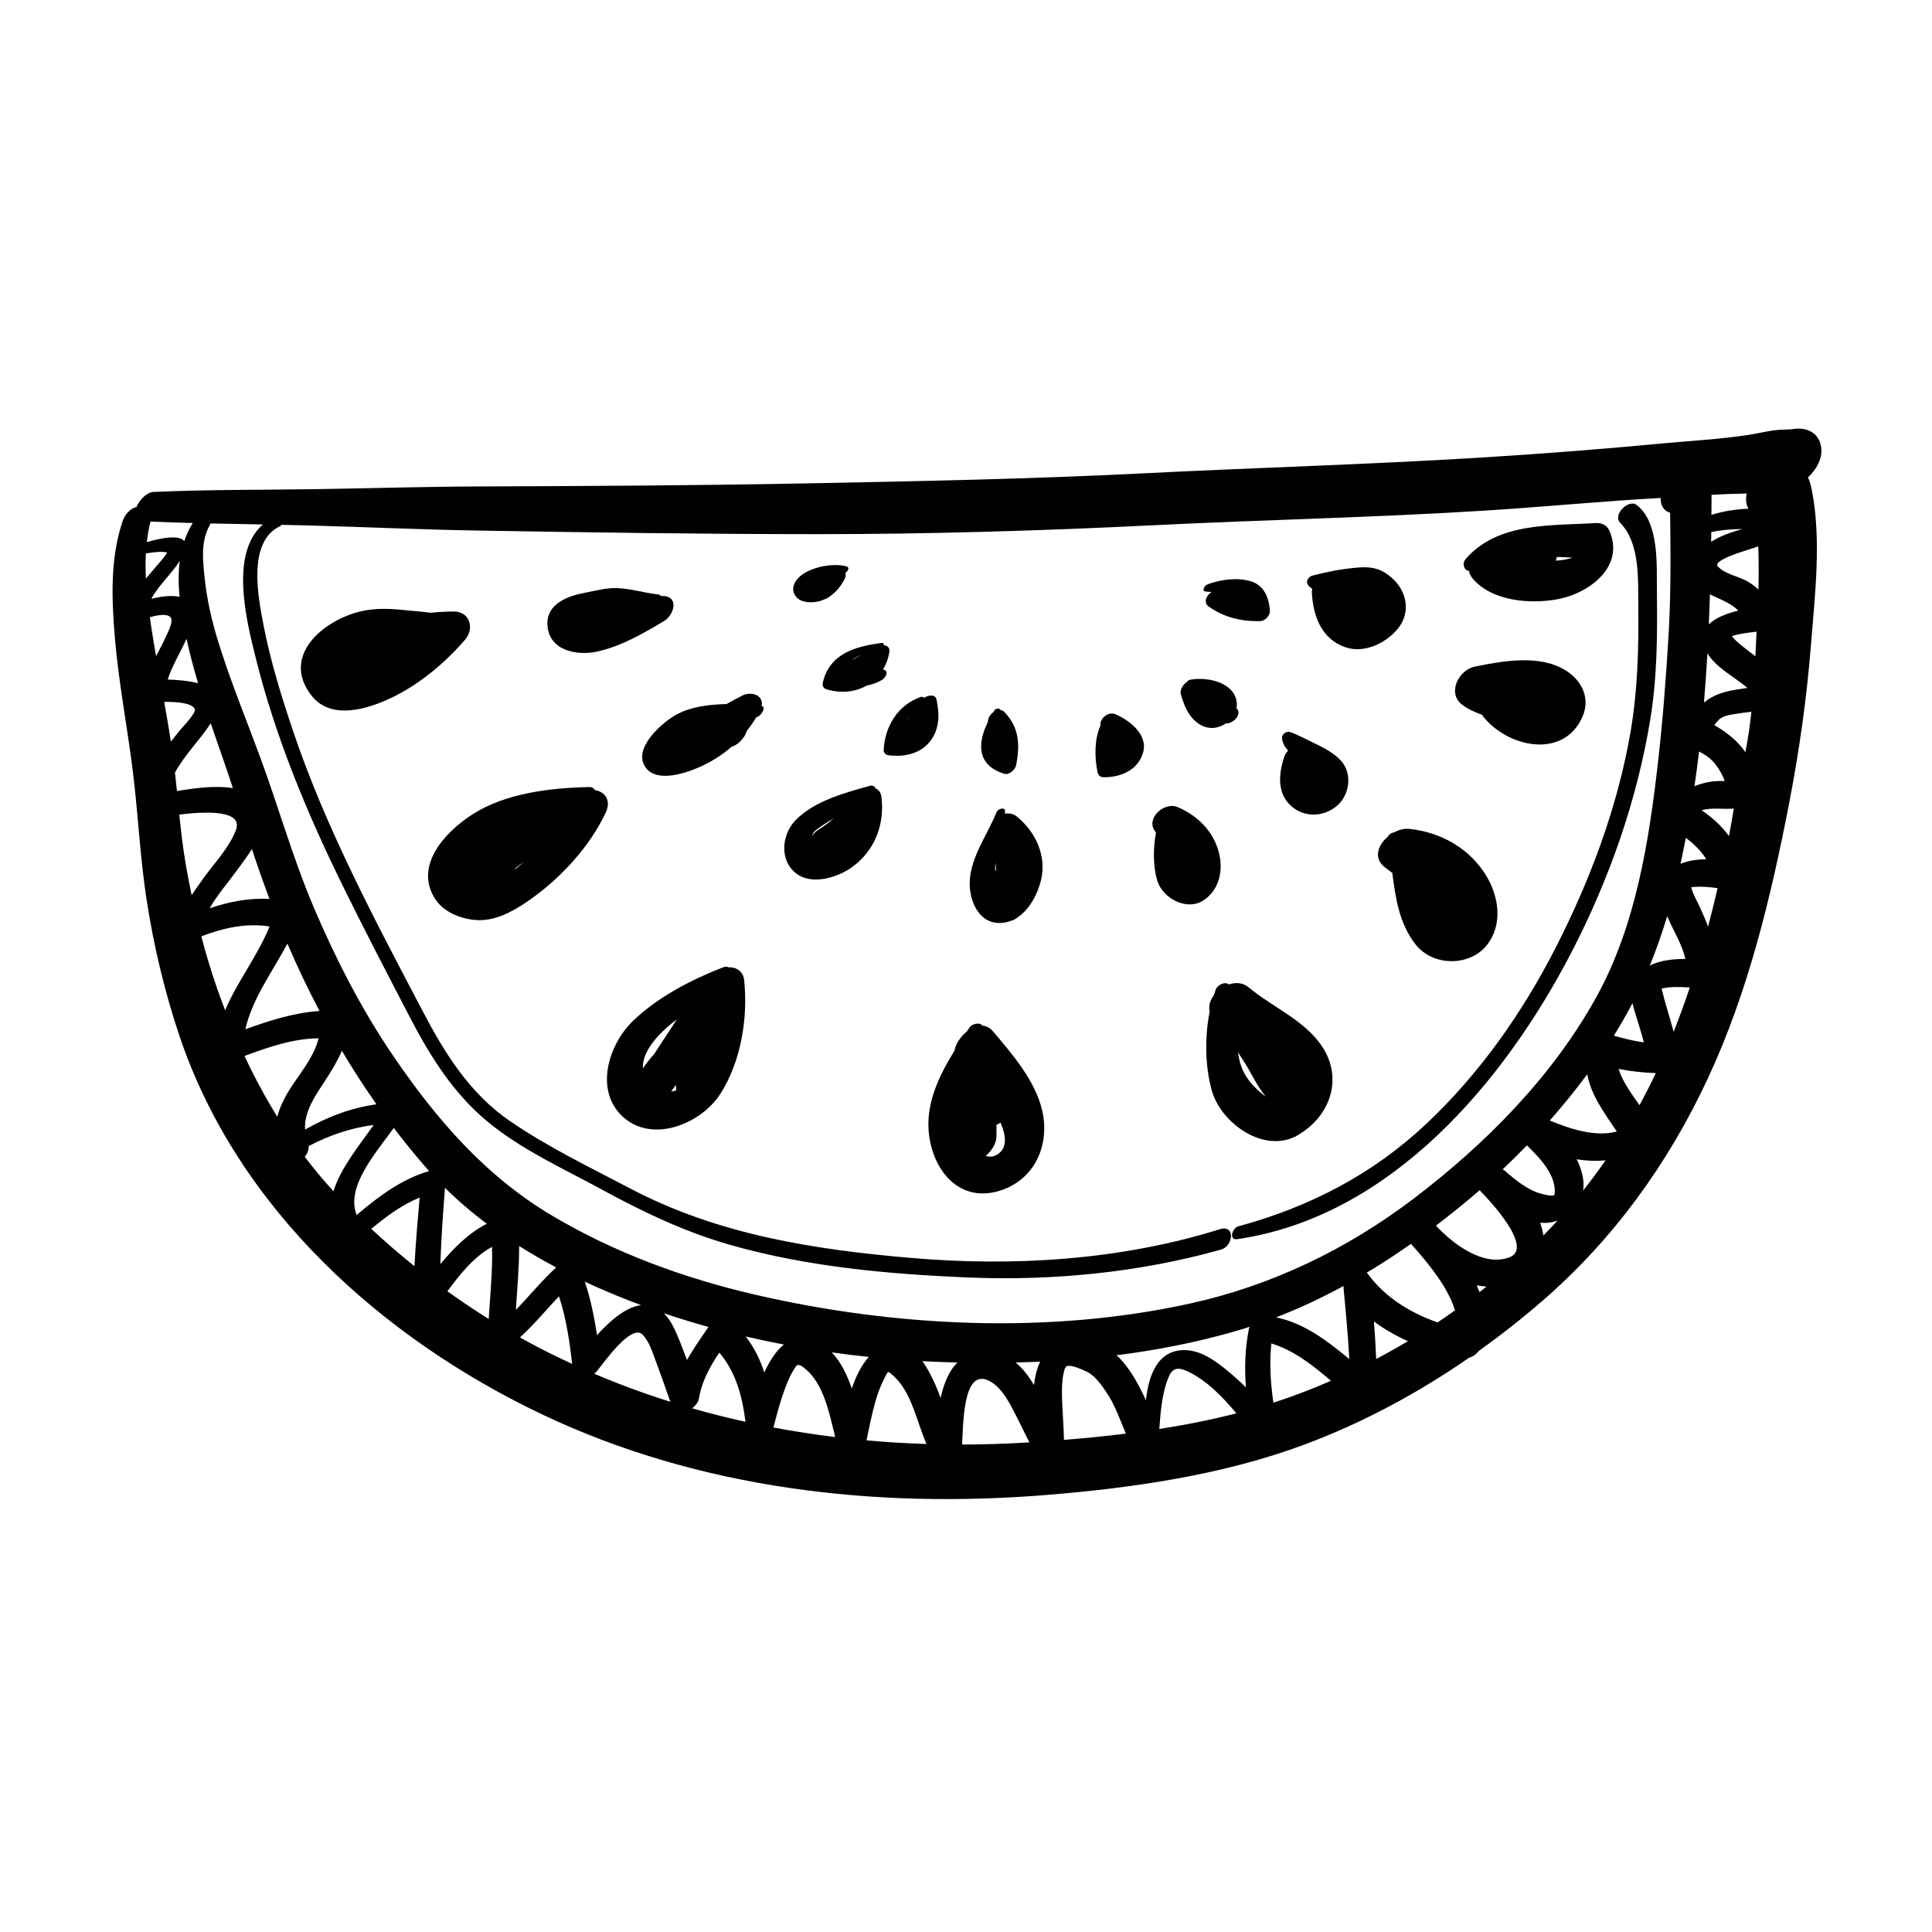 <?xml version="1.0" encoding="utf-8"?>
<!-- Generator: Adobe Illustrator 17.0.0, SVG Export Plug-In . SVG Version: 6.00 Build 0)  -->
<!DOCTYPE svg PUBLIC "-//W3C//DTD SVG 1.0//EN" "http://www.w3.org/TR/2001/REC-SVG-20010904/DTD/svg10.dtd">
<svg version="1.0" id="Layer_1" xmlns="http://www.w3.org/2000/svg" xmlns:xlink="http://www.w3.org/1999/xlink" x="0px" y="0px"
	 width="566.93px" height="566.93px" viewBox="0 0 566.93 566.93" enable-background="new 0 0 566.93 566.93" xml:space="preserve">
<path fill="#010101" d="M487.506,130.15c-17.854,1.69-35.844,3.073-53.74,4.17c-32.596,1.996-65.281,2.908-97.898,4.559
	c-33.127,1.676-66.271,2.327-99.432,2.968c-31.814,0.615-63.635,0.785-95.455,0.894c-15.977,0.054-31.947,0.542-47.922,0.791
	c-15.99,0.249-32.02,0.102-47.996,0.828c-1.989,0.09-4.11,2.256-5.004,4.394c-2.027,0.559-3.447,2.299-4.109,4.275
	c-3.633,10.853-3.199,22.657-2.258,33.908c1.082,12.954,3.545,25.729,5.189,38.616c1.648,12.904,2.174,25.86,4.178,38.744
	c2.096,13.455,5.262,26.765,9.598,39.674c17,50.601,59.348,88.75,106.66,111.182c45.977,21.8,97.699,27.629,148.008,23.514
	c25.344-2.072,51.668-5.882,75.572-14.811c17.026-6.359,33.226-15.077,48.228-25.459c1.136-0.295,2.125-1.05,2.854-2.006
	c6.474-4.619,12.722-9.539,18.698-14.722c20.799-18.044,36.838-40.232,48.449-65.146c11.885-25.496,18.508-53.098,23.84-80.594
	c3.025-15.603,5.207-31.01,6.467-46.871c1.15-14.473,3.049-30.453,0.311-44.858c-0.279-1.466-0.642-2.874-1.195-4.129
	c2.844-2.699,4.921-6.571,3.443-10.427c-1.313-3.423-4.937-4.322-8.23-3.681c-0.08,0.004-0.146,0.005-0.244,0.012
	c-0.885,0.062-1.77,0.086-2.654,0.115c-3.141,0.101-6.42,1.002-9.525,1.487C504.824,128.907,496.08,129.338,487.506,130.15z
	 M512.566,144.819c-0.355,1.615-0.243,3.179,0.507,4.461c-3.767,0.144-7.512,0.718-10.868,1.821
	c0.016-1.969,0.029-3.935,0.039-5.899c3.293-0.185,6.587-0.33,9.879-0.377C512.269,144.822,512.418,144.821,512.566,144.819z
	 M512.159,220.713c-2.22-3.293-5.364-5.72-9.113-7.963c0.413-0.528,0.846-1.038,1.324-1.511c1.248-1.305,3.645-1.523,5.313-1.806
	c1.395-0.236,2.825-0.391,4.25-0.577C513.51,212.863,512.948,216.835,512.159,220.713z M501.217,271.887
	c-0.777-2.073-1.688-4.125-2.641-6.196c-0.641-1.394-1.941-3.585-2.291-5.342c0.196-0.02,0.393-0.038,0.591-0.058
	c2.366-0.24,4.78,0.024,7.146,0.316c-0.511,2.166-1.032,4.329-1.57,6.488C502.052,268.696,501.64,270.293,501.217,271.887z
	 M491.117,302.775c-1.107-4.155-2.457-8.224-3.479-12.436c-0.014-0.057-0.023-0.145-0.032-0.243c2.56-0.622,5.522-0.49,8.259-0.338
	C494.399,294.136,492.821,298.477,491.117,302.775z M115.55,330.984c3.224,4.24,6.586,8.37,10.099,12.361
	c0.088,0.1,0.182,0.196,0.271,0.296c-8.112,2.366-14.874,7.478-21.261,12.895c-0.006-0.006-0.012-0.012-0.018-0.018
	C101.432,348.262,110.159,338.461,115.55,330.984z M63.788,290.284c-1.788-5.105-3.342-10.289-4.716-15.52
	c6.519-2.483,13.112-3.973,20.038-2.905c-3.563,8.724-9.437,16.085-13.049,24.592C65.277,294.408,64.513,292.355,63.788,290.284z
	 M42.803,162.407c2.211-0.369,4.583-0.686,6.271-0.268c-0.071,0.117-0.202,0.338-0.5,0.754c-0.719,1.002-1.545,1.933-2.346,2.868
	c-1.136,1.325-2.306,2.653-3.418,4.025C42.687,167.323,42.672,164.857,42.803,162.407z M84.343,276.902
	c2.867,6.691,6.001,13.291,9.411,19.756c-7.538,0.539-14.602,2.781-21.76,5.371C74.077,292.924,79.918,285.191,84.343,276.902z
	 M69.924,254.87c1.313-1.823,2.759-3.722,3.998-5.722c1.618,4.913,3.331,9.794,5.153,14.634c-5.975-0.34-11.852,0.81-17.569,2.75
	C63.911,262.374,67.308,258.501,69.924,254.87z M51.345,226.704c2.786-5.138,7.294-9.564,10.503-14.451
	c2.141,6.355,4.433,12.643,6.493,19.025c-5.043-0.854-11.384,0.004-16.422,0.851C51.738,230.32,51.546,228.511,51.345,226.704z
	 M54.727,187.45c0.96,4.388,2.126,8.746,3.4,13.047c-2.837-0.756-6.164-1.006-8.904-1.09
	C50.505,195.279,52.963,191.474,54.727,187.45z M52.691,175.128c-2.398-0.529-5.514-0.087-8.29,0.59
	c2.15-4.024,5.897-7.252,8.352-11.126C52.3,168.073,52.352,171.65,52.691,175.128z M49.957,181.041
	c1.195,1.09-0.889,4.891-1.354,5.944c-0.823,1.86-1.824,3.702-2.812,5.563c-0.521-3.001-1.02-6.006-1.473-9.019
	c-0.12-0.795-0.236-1.595-0.349-2.397C46.258,180.472,48.83,180.015,49.957,181.041z M48.187,205.951
	c3.519-0.012,8.106,0.256,8.971,2.112c0.512,1.097-3.668,5.369-4.305,6.155c-0.914,1.129-1.82,2.27-2.703,3.426
	C49.549,213.738,48.881,209.843,48.187,205.951z M54.53,253.763c-0.848-4.889-1.413-9.808-1.919-14.733
	c8.167-0.982,18.876-1.339,16.58,4.65c-1.936,5.045-6.232,9.536-9.363,13.863c-1.208,1.669-2.439,3.377-3.599,5.136
	C55.613,259.716,55.047,256.743,54.53,253.763z M93.478,304.687c-1.375,5.794-6.121,11.024-9.05,15.926
	c-1.358,2.274-2.41,4.649-3.059,7.085c-3.557-5.735-6.743-11.699-9.618-17.837C78.802,307.25,85.937,304.765,93.478,304.687z
	 M89.517,331.474c-0.306-5.258,2.939-9.846,5.923-14.417c1.858-2.844,3.592-5.696,4.871-8.714
	c3.192,5.361,6.576,10.606,10.162,15.702C103.046,325.08,96,327.743,89.517,331.474z M130.576,348.561
	c3.83,3.793,7.944,7.295,12.263,10.541c-5.299,2.727-9.707,7.107-13.62,11.842C129.472,363.473,129.997,356.019,130.576,348.561z
	 M123.136,351.419c-0.592,6.706-1.157,13.413-1.524,20.132c-4.348-3.494-8.569-7.15-12.666-10.95
	C113.329,356.967,117.895,353.554,123.136,351.419z M144.385,365.888c0.187,7.058-0.55,14.104-0.972,21.158
	c-4.131-2.578-8.176-5.289-12.125-8.13C134.953,373.94,139.098,368.731,144.385,365.888z M152.341,365.638
	c3.542,2.234,7.175,4.323,10.87,6.277c-4.216,3.876-7.85,8.343-11.822,12.452C151.752,378.122,152.356,371.883,152.341,365.638z
	 M303.42,406.435c-1.531-2.559-3.264-4.879-5.391-6.618c1.865-0.045,3.729-0.1,5.587-0.174c0.544-0.022,1.089-0.05,1.634-0.075
	C304.249,401.594,303.693,403.943,303.42,406.435z M276.018,410.225c-0.509-1.394-1.032-2.756-1.613-4.037
	c-0.967-2.127-2.167-4.634-3.739-6.768c3.428,0.188,6.854,0.316,10.275,0.399C278.384,402.355,276.92,406.146,276.018,410.225z
	 M249.949,407.426c-1.388-3.999-3.185-7.778-5.868-10.574c3.615,0.505,7.238,0.946,10.868,1.323
	C252.786,400.539,251.179,403.863,249.949,407.426z M224.284,402.722c-1.257-3.794-2.995-7.371-5.469-10.544
	c3.718,0.865,7.456,1.656,11.212,2.368C227.7,396.412,225.81,399.396,224.284,402.722z M201.577,399.096
	c-0.843-2.301-1.706-4.595-2.651-6.855c-1.003-2.4-2.235-5.017-4.139-6.887c4.322,1.464,8.69,2.808,13.097,4.035
	C205.686,392.61,203.456,395.773,201.577,399.096z M175.187,391.78c-0.797-5.327-1.877-10.572-3.577-15.691
	c0.823,0.385,1.646,0.769,2.473,1.142c4.6,2.074,9.278,3.983,14.017,5.748C183.584,383.545,178.949,387.65,175.187,391.78z
	 M175.174,402.334c1.67-1.972,10.041-14.093,13.363-10.715c2.035,2.068,2.977,5.386,3.979,8.023
	c1.469,3.875,2.793,7.805,4.197,11.705c-7.573-2.382-15.035-5.125-22.357-8.241C174.668,402.862,174.947,402.601,175.174,402.334z
	 M205.104,410.37c0.833-5.096,3.232-9.323,5.962-13.463c4.87,5.679,6.736,12.794,7.694,20.312
	c-5.251-1.158-10.464-2.479-15.632-3.957C204.151,412.432,204.941,411.362,205.104,410.37z M227.107,418.369
	c0.943-3.756,1.949-7.49,3.316-11.119c0.832-2.212,1.797-4.43,3.186-6.351c0.615-0.853,1.789-0.017,2.869,0.907
	c5.278,4.52,6.867,12.853,8.604,19.886c-6.084-0.742-12.142-1.675-18.16-2.81C226.997,418.711,227.064,418.54,227.107,418.369z
	 M256.961,410.969c0.686-2.408,1.607-4.727,2.768-6.943c0.9-1.721,0.801-1.745,2.16-0.558c5.667,4.948,6.954,13.308,9.983,20.263
	c-5.873-0.186-11.739-0.54-17.589-1.066C255.068,418.738,255.86,414.825,256.961,410.969z M289.891,405.029
	c4.168,1.819,6.674,7.288,8.613,11.067c1.218,2.371,2.331,4.797,3.569,7.155c-6.569,0.412-13.159,0.625-19.752,0.636
	C282.68,417.731,282.568,401.831,289.891,405.029z M311.664,410.846c-0.076-2.186-0.08-4.389,0.197-6.561
	c0.104-0.816,0.299-1.612,0.508-2.406c0.105-0.402,0.505-0.846,0.59-0.989c1.481-0.489,4.385,0.939,5.458,1.386
	c2.688,1.119,4.604,3.865,6.191,6.172c2.568,3.734,3.991,8.102,5.779,12.24c-6.07,0.753-12.146,1.351-18.174,1.837
	C312.144,418.628,311.802,414.74,311.664,410.846z M366.476,389.982c-1.121,5.667-1.318,11.404-0.873,17.11
	c-1.898-1.842-3.862-3.615-5.924-5.278c-3.373-2.72-7.268-5.467-11.754-5.624c-8.09-0.283-10.864,7.209-11.664,14.685
	c-1.903-4.076-3.938-8.045-6.982-11.534c-0.504-0.577-1.06-1.131-1.658-1.655c11.77-1.477,23.441-3.754,34.813-7.034
	c1.42-0.41,2.832-0.851,4.239-1.306C366.597,389.554,366.519,389.762,366.476,389.982z M362.816,414.731
	c-7.42,1.904-14.997,3.403-22.63,4.592c0.388-5.111,0.799-10.842,2.876-15.535c1.188-2.682,3.104-2.469,5.488-1.344
	C354.063,405.042,358.691,409.824,362.816,414.731z M395.94,398.811c-6.486-5.365-13.136-10.513-21.478-12.241
	c6.779-2.62,13.388-5.718,19.799-9.213c-0.025,0.197-0.032,0.389-0.014,0.576C394.913,384.886,395.555,391.841,395.94,398.811z
	 M403.168,387.763c3.071,2.298,6.437,4.218,9.974,5.796c-3.058,1.828-6.167,3.568-9.314,5.231
	C403.688,395.108,403.457,391.435,403.168,387.763z M421.844,388.053c-8.001-2.817-15.396-7.322-20.446-14.228
	c-0.105-0.143-0.222-0.255-0.339-0.367c4.431-2.656,8.76-5.482,12.982-8.448c0.398,0.467,0.808,0.932,1.236,1.391
	c4.408,5.036,9.587,11.4,11.688,18.109C425.275,385.714,423.571,386.9,421.844,388.053z M493.13,253.485
	c0.552-2.532,1.073-5.071,1.56-7.618c2.372,1.771,4.477,3.796,5.982,6.246C498.007,252.185,495.347,252.556,493.13,253.485z
	 M498.573,220.518c0.356,0.202,0.711,0.399,1.054,0.592c3.383,1.906,5.139,4.708,6.503,8.083c-0.001,0-0.003,0-0.005,0
	c-3.221-0.142-6.19,0.387-8.894,1.517C497.722,227.321,498.174,223.924,498.573,220.518z M500.013,206.172
	c0.405-4.817,0.74-9.642,1.013-14.471c2.611,4.317,7.779,6.785,11.73,10.157C508.257,202.557,503.868,202.971,500.013,206.172z
	 M506.777,187.206C506.679,187.262,506.658,187.262,506.777,187.206L506.777,187.206z M501.444,183.216
	c0.126-2.936,0.233-5.872,0.324-8.806c0.221,0.113,0.443,0.222,0.666,0.327c2.892,1.353,5.695,2.436,7.652,4.439
	C506.824,179.969,503.453,181.222,501.444,183.216z M502.114,158.993c0.014-0.946,0.031-1.894,0.043-2.839
	c2.799-0.633,5.93-0.907,9.073-0.895C507.926,156.198,504.708,157.304,502.114,158.993z M489.228,268.836
	c1.724,4.171,4.349,8.151,5.324,12.547c-3.65,0.026-7.439,0.417-10.44,1.957C486.053,278.61,487.745,273.776,489.228,268.836z
	 M479.031,294.352c0.315,1.433,0.787,2.842,1.172,4.096c0.761,2.482,1.518,4.946,2.172,7.437c-2.973-0.438-5.901-1.119-8.808-1.982
	C475.539,300.769,477.358,297.587,479.031,294.352z M465.765,315.239c1.122,6.098,4.959,11.319,8.642,16.726
	c0.017,0.025,0.036,0.044,0.053,0.068c-6.361,1.684-13.691-0.738-19.682-3.225C458.627,324.434,462.302,319.908,465.765,315.239z
	 M448.047,336.109c3.912,3.722,9.013,9.186,8.083,14.601c-1.026,0.323-2.284-0.054-3.271-0.265c-4.189-0.895-8.1-4.117-11.221-6.832
	c0,0,0,0,0,0l0,0c-0.222-0.193-0.458-0.349-0.706-0.471C443.355,340.855,445.729,338.51,448.047,336.109z M456.112,350.812
	C456.007,351.354,455.968,351.036,456.112,350.812L456.112,350.812z M434.206,349.235c0.119,0.181,0.255,0.358,0.426,0.527
	c2.121,2.1,15.633,16.387,8.324,19.178c-7.6,2.902-16.595-3.887-21.584-9.287c3.62-2.753,7.159-5.589,10.6-8.496
	C432.721,350.523,433.464,349.879,434.206,349.235z M433.345,377.174c0.953,0.18,1.912,0.302,2.874,0.353
	c-0.683,0.546-1.367,1.09-2.057,1.627C433.911,378.49,433.639,377.83,433.345,377.174z M451.938,358.814
	c1.734,0.137,3.451-0.042,5.101-0.643c-1.351,1.481-2.728,2.943-4.138,4.38C452.717,361.314,452.382,360.062,451.938,358.814z
	 M462.673,340.187c2.822,0.451,5.662,0.586,8.467,0.297c-2.097,3.026-4.294,5.981-6.584,8.867
	C465.011,346.359,464.171,343.201,462.673,340.187z M481.099,324.31c-2.313-3.315-4.943-6.814-6.145-10.649
	c3.588,0.715,7.213,1.112,10.926,1.236C484.369,318.089,482.776,321.229,481.099,324.31z M507.357,245.342
	c-2.119-2.951-4.881-5.411-8.032-7.59c2.714-0.781,5.784-0.3,8.856-0.437c0.2-0.009,0.387-0.037,0.579-0.058
	C508.319,239.969,507.882,242.678,507.357,245.342z M511.808,190.024c-1.183-0.958-2.64-2.053-3.604-3.359
	c2.29-0.763,4.763-0.998,7.143-1.288c0.038-0.005,0.075-0.014,0.113-0.02c-0.125,2.374-0.24,4.778-0.362,7.201
	C513.976,191.712,512.86,190.878,511.808,190.024z M515.99,172.986c-0.951-0.892-2.028-1.687-3.231-2.389
	c-2.668-1.556-6.545-2.056-8.67-4.386c-1.65-1.812,8.051-4.612,9.068-4.958c0.921-0.313,1.854-0.612,2.789-0.912
	C516.113,164.55,516.101,168.769,515.99,172.986z M140.193,155.689c32.994,0.565,65.992,1.042,98.992,1.054
	c33.107,0.012,66.262-0.976,99.326-2.617c32.527-1.615,65.125-2.265,97.627-4.316c17.066-1.078,34.087-2.756,51.166-3.687
	c-0.076,2.011,0.789,3.792,2.776,4.314c0.171,12.245,0.248,24.309-0.493,36.597c-0.729,12.094-1.646,24.172-3.014,36.212
	c-2.67,23.539-6.539,48.387-18.158,69.374c-12.951,23.396-32.521,43.116-53.682,59.173c-19.545,14.831-41.643,25.479-65.607,30.737
	c-41.404,9.084-86.582,6.875-127.676-2.653c-20.787-4.819-40.967-12.214-59.359-23.106c-19.676-11.651-34.154-28.438-46.895-47.213
	c-9.199-13.555-16.693-28.186-23.102-43.241c-6.242-14.668-10.473-29.916-16-44.814c-4.135-11.143-8.668-22.169-12.16-33.538
	c-1.863-6.065-3.268-12.299-3.912-18.616c-0.529-5.183-1.123-10.478,1.506-15.208c0.104-0.188,0.184-0.367,0.244-0.537
	c5.133,0.111,10.267,0.198,15.4,0.292c-9.912,8.513-4.768,28.585-2.131,39.173c5.723,22.996,14.852,45.048,25.252,66.277
	c6.482,13.228,13.305,26.307,20.094,39.379c5.848,11.259,12.744,22.188,22.607,30.35c10.123,8.374,22.346,13.841,33.801,20.088
	c12.057,6.577,24.16,12.325,37.402,16.118c22.43,6.424,46.488,8.612,69.719,9.582c24.893,1.039,50.354-1.431,74.381-8.177
	c3.666-1.028,4.244-7.419-0.324-5.988c-28.973,9.067-60.393,11.031-90.551,8.438c-28.656-2.464-56.598-6.802-82.367-20.323
	c-11.928-6.259-24.322-12.229-35.443-19.861c-11.785-8.086-19.09-19.853-25.607-32.287c-13.994-26.695-28.424-53.642-38.051-82.281
	c-3.42-10.18-6.627-20.521-8.656-31.075c-1.564-8.134-4.717-24.198,4.727-28.832c0.236-0.116,0.433-0.282,0.598-0.474
	c2.718,0.056,5.436,0.117,8.152,0.192C107.25,154.647,123.713,155.407,140.193,155.689z M56.566,153.477
	c-1.055,1.675-1.873,3.447-2.491,5.287c-1.598-1.938-7.058-0.843-10.994,0.313c0.229-2.028,0.578-4.038,1.068-6.021
	C48.286,153.234,52.425,153.37,56.566,153.477z M89.427,339.456c0.752-0.945,1.216-2.051,1.15-3.154
	c5.969-3.124,12.407-5.367,19.058-6.173c-4.189,5.974-9.681,12.588-11.779,19.429C94.878,346.304,92.066,342.937,89.427,339.456z
	 M157.69,395.229c-1.721-0.899-3.423-1.83-5.116-2.774c4.105-3.722,7.638-8.029,11.449-12.062
	c2.113,6.434,3.105,13.061,3.865,19.837C164.456,398.646,161.052,396.986,157.69,395.229z M377.759,410.232
	c-1.355,0.477-2.72,0.932-4.091,1.374c-0.838-5.771-1.198-11.593-0.601-17.384c6.629,2.021,12.15,6.418,17.495,10.958
	C386.349,407.018,382.079,408.711,377.759,410.232z"/>
<path fill="#010101" d="M115.301,204.546c7.939-3.884,15.365-10.092,21.123-16.772c2.959-3.435,1.391-8.384-3.32-8.334
	c-2.194,0.023-4.466,0.146-6.77,0.368c-2.574-0.365-5.2-0.51-7.617-0.773c-5.49-0.597-10.574-0.655-15.834,1.237
	c-10.307,3.709-19.668,13.353-11.473,23.845C97.26,211.604,108.371,207.935,115.301,204.546z"/>
<path fill="#010101" d="M127.869,264.048c2.791,4.135,8.773,6.145,13.527,5.95c5.379-0.221,10.561-3.42,14.785-6.465
	c8.736-6.293,16.941-15.256,21.553-25.068c1.715-3.649-0.205-6.19-3.25-6.628c-0.168-0.536-0.683-0.907-1.714-0.883
	c-11.326,0.266-24.416,1.769-34.156,8.029C130.488,244.207,121.248,254.237,127.869,264.048z M151.36,254.654
	c0.801-0.584,1.597-1.179,2.388-1.783c-0.889,0.81-1.817,1.619-2.776,2.361C151.104,255.043,151.233,254.849,151.36,254.654z"/>
<path fill="#010101" d="M213.759,283.838c-0.416-0.197-0.935-0.234-1.526-0.004c-9.412,3.667-19.098,8.657-26.449,15.705
	c-7.256,6.956-11.518,20.611-2.84,28.321c8.719,7.747,22.84,1.798,28.387-6.799c6.109-9.47,8.195-22.317,7.037-33.409
	C218.081,284.915,216.006,283.782,213.759,283.838z M197.037,320.196c0.443-0.608,0.877-1.225,1.306-1.847
	c0.004,0.532,0.028,1.065,0.075,1.6c-0.493,0.167-0.984,0.291-1.472,0.36C196.976,320.271,197.008,320.236,197.037,320.196z
	 M196.893,300.484c0.569-0.466,1.154-0.91,1.74-1.353c-2.271,3.381-4.45,6.828-6.72,10.23c-1.18,1.291-2.274,2.659-3.241,4.159
	C188.318,308.52,193.368,303.37,196.893,300.484z"/>
<path fill="#010101" d="M280.085,308.313c-4.731,7.653-8.719,16.053-7.409,25.157c1.543,10.726,9.271,19.408,20.559,15.979
	c10.543-3.204,14.92-13.633,12.568-23.668c-2.035-8.684-8.801-16.532-14.443-23.165c-0.911-1.071-1.981-1.566-3.094-1.642
	c-0.708-1.072-2.997-0.63-3.793,0.572c-0.246,0.371-0.496,0.748-0.744,1.123C281.874,304.142,280.42,306.336,280.085,308.313z
	 M292.598,338.806c-1.198,0.722-2.305,0.762-3.313,0.339c1.8-1.511,3.132-3.655,3.127-5.857h0l0,0c0,0,0,0,0-0.001
	c-0.002-1.079-0.004-2.158-0.006-3.238c0.415-0.156,0.812-0.367,1.179-0.626C295.318,333.422,295.602,336.993,292.598,338.806z"/>
<path fill="#010101" d="M380.736,333.159c9.578-5.51,13.441-16.535,7.316-25.932c-5.137-7.881-14.691-11.655-21.672-17.519
	c-1.653-1.388-3.785-1.5-5.767-0.836c-1.148-0.978-3.367,0.166-3.858,1.492c-0.21,0.566-0.407,1.146-0.593,1.735
	c-1.057,1.425-1.588,3.103-1.194,4.725c-1.517,7.647-1.333,16.303,0.65,23.264C358.361,329.719,371.109,338.696,380.736,333.159z
	 M363.535,310.345c-0.103-0.502-0.184-1.016-0.256-1.534c0.643,0.973,1.279,1.95,1.906,2.936c1.929,3.033,3.744,7.079,6.26,10.07
	c-1.225-0.907-2.25-1.821-2.682-2.239C365.932,316.837,364.34,314.281,363.535,310.345z"/>
<path fill="#010101" d="M407.217,245.54c-2.914,2.492-4.342,6.429-0.674,9.088c0.678,0.492,1.337,1.008,2.002,1.517
	c1.004,7.417,1.971,14.784,6.876,21.027c5.098,6.489,15.975,6.495,20.979,0.048c4.516-5.815,3.498-13.76-0.004-19.785
	c-4.828-8.307-13.438-13.243-22.91-14.215c-1.456-0.149-3.049,0.289-4.493,1.088C408.299,244.31,407.596,244.857,407.217,245.54z"/>
<path fill="#010101" d="M428.93,206.686c1.744,1.349,3.755,2.3,5.888,3.026c6.978,9.512,23.912,13.399,29.536,0.63
	c2.393-5.436-0.143-10.625-4.912-13.609c-7.643-4.781-18.514-2.777-26.709-1.104C427.953,196.604,424.695,203.41,428.93,206.686z"/>
<path fill="#010101" d="M431.06,167.548c0.136,0.724,0.449,1.439,1.008,2.116c5.625,6.812,16.996,7.677,25.059,6.16
	c9.24-1.738,19.736-9.566,15.137-20.078c-0.729-1.665-2.293-2.377-4.053-2.262c-13.027,0.846-28.707-0.351-38.131,10.569
	C428.959,165.354,429.564,167.4,431.06,167.548z M456.527,164.522c0.141-0.362,0.245-0.725,0.297-1.085
	c1.5,0.034,3.01,0.099,4.529,0.186C459.968,164.207,458.138,164.401,456.527,164.522z"/>
<path fill="#010101" d="M175.145,191.211c7.086-1.518,13.541-5.295,19.707-8.964c3.031-1.804,4.49-7.329-0.414-7.354
	c-0.195-0.001-0.39-0.001-0.585-0.002c-0.084-0.244-0.31-0.423-0.729-0.467c-4.068-0.429-7.93-1.702-12.096-1.844
	c-3.285-0.112-5.893,0.721-9.025,1.286c-5.234,0.945-11.877,3.231-11.348,9.789C161.25,191.028,169.383,192.445,175.145,191.211z"/>
<path fill="#010101" d="M189.061,224.591c2.877,5.259,11.34,2.542,15.512,0.8c3.726-1.555,7.155-3.686,10.153-6.298
	c1.802-0.455,3.882-2.631,4.426-4.614c1.002-1.254,1.92-2.58,2.746-3.973c0.167-0.067,0.334-0.129,0.5-0.2
	c0.896-0.387,2.584-2.685,1.104-3.174c0.601-3.056-2.917-4.433-5.726-2.996c-1.55,0.793-3.081,1.631-4.609,2.475
	c-5.137,0.086-10.349,0.798-14.45,2.953C194.684,211.685,186.039,219.073,189.061,224.591z"/>
<path fill="#010101" d="M233.838,256.456c4.564,3.306,11.828,1.047,15.941-1.833c6.803-4.766,9.889-12.541,8.875-20.718
	c-0.178-1.433-0.864-2.223-1.769-2.563c-0.199-0.585-0.786-0.989-1.665-0.743c-7.33,2.051-16.057,4.374-21.609,9.918
	C229.27,244.85,228.609,252.668,233.838,256.456z M241.136,242.36c1.176-0.804,2.386-1.553,3.61-2.278
	c-1.444,1.239-2.979,2.38-4.629,3.41c-0.681,0.425-1.293,1.058-1.786,1.775C238.647,243.969,239.596,243.413,241.136,242.36z"/>
<path fill="#010101" d="M295.645,270.535c0.382-0.098,0.751-0.225,1.112-0.368c0.682-0.163,1.332-0.515,1.861-0.981
	c3.606-2.395,5.917-7.004,6.862-10.92c1.73-7.16-1.633-14.234-7.148-18.7c-1.005-0.814-2.235-1.006-3.428-0.78
	c0.007-0.232,0.029-0.461,0.029-0.696c-0.007-1.499-2.14-0.676-2.491,0.202c-0.412,1.031-0.887,2.066-1.391,3.106
	c-0.192,0.299-0.342,0.617-0.464,0.945c-3.136,6.281-7.123,12.781-5.766,19.854C285.902,267.833,289.625,272.073,295.645,270.535z
	 M292.275,255.241c-0.091,0.12-0.188,0.238-0.268,0.361c-0.009-1.124,0.05-2.046,0.117-2.476
	C292.187,253.83,292.238,254.534,292.275,255.241z"/>
<path fill="#010101" d="M339.216,244.32c-0.921,4.787-0.817,10.235,0.391,14.15c1.557,5.049,8.369,8.761,13.164,5.95
	c4.584-2.688,6.096-8.061,5.166-13.066c-1.26-6.785-6.188-11.956-12.455-14.55c-3.791-1.568-9.33,3.255-6.584,7.063
	C339.006,244.017,339.109,244.169,339.216,244.32z"/>
<path fill="#010101" d="M378.982,236.607c3.771,3.235,8.955,3.162,12.881,0.229c4.064-3.035,5.172-9.498,1.803-13.42
	c-1.908-2.219-4.949-3.889-7.553-5.119c-2.436-1.152-4.896-2.513-7.42-3.449c-1.096-0.41-2.613,0.536-2.504,1.798
	c0.112,1.299,0.827,2.521,1.798,3.639c-0.476,0.491-0.844,1.02-1.026,1.533C375.209,226.741,374.57,232.821,378.982,236.607z"/>
<path fill="#010101" d="M385.074,172.784c-0.097,0.392-0.143,0.785-0.121,1.168c0.393,6.906,2.865,13.585,9.84,15.979
	c5.5,1.887,11.832-1.164,15.326-5.358c4.041-4.85,2.721-11.208-1.82-15.112c-3.34-2.873-6.195-3.272-10.484-2.866
	c-4.334,0.41-8.551,1.217-12.748,2.323c-1.045,0.276-2.025,1.691-1.285,2.68C384.142,172.08,384.581,172.466,385.074,172.784z"/>
<path fill="#010101" d="M240.15,176.488c0.713-0.158,1.38-0.414,2.021-0.719c0.453-0.153,0.888-0.402,1.276-0.721
	c1.935-1.291,3.457-3.201,4.48-5.301c0.288-0.589,0.307-1.163,0.133-1.64c0.699-0.406,1.43-1.634,0.277-1.928
	c-3.832-0.975-9.557,0.081-12.848,2.366c-2.096,1.455-3.752,4.066-1.992,6.43C234.938,176.911,238.053,176.952,240.15,176.488z"/>
<path fill="#010101" d="M241.438,200.374c-0.215,0.946,0.285,1.655,1.172,1.919c4.218,1.253,8.397,0.778,11.725-1.116
	c1.653-0.313,3.235-0.878,4.667-1.785c0.904-0.572,1.936-2.566,0.238-2.899c-0.043-0.009-0.087-0.011-0.131-0.02
	c0.872-1.454,1.521-3.116,1.859-4.99c0.253-1.404-0.573-2.068-1.606-2.142c0.045-0.395-0.132-0.735-0.677-0.664
	C250.986,189.682,243.389,191.778,241.438,200.374z M250.528,193.394c-0.137,0.039-0.272,0.084-0.409,0.124
	c0.827-0.54,1.726-1.001,2.665-1.398C252.019,192.524,251.264,192.943,250.528,193.394z"/>
<path fill="#010101" d="M260.623,221.619c4.416,0.561,9.094-0.255,12.096-3.833c3.027-3.61,3.061-8.217,2.07-12.602
	c-0.36-1.6-2.691-1.149-3.667-0.368c-0.138-0.293-0.445-0.46-0.972-0.279c-6.73,2.323-10.539,8.71-10.844,15.583
	C259.275,220.842,259.926,221.53,260.623,221.619z M268.056,216.384c0,0.005-0.001,0.011-0.002,0.016
	c-0.045,0.025-0.087,0.052-0.133,0.075C267.967,216.445,268.011,216.414,268.056,216.384z M266.02,211.642
	c0.341-0.547,0.723-1.074,1.134-1.591C266.786,210.59,266.41,211.122,266.02,211.642z"/>
<path fill="#010101" d="M294.629,227.05c1.496,0.478,3.305-1.208,3.564-2.57c1.139-5.993,0.904-10.958-3.463-15.548
	c-0.38-0.4-0.82-0.586-1.274-0.624c-0.088-0.605-1.241-0.451-1.565,0.048c-0.132,0.203-0.263,0.407-0.392,0.613
	c-0.729,0.542-1.31,1.333-1.489,2.079c-0.081,0.334-0.144,0.66-0.211,0.987C286.917,218.012,286.488,224.453,294.629,227.05z"/>
<path fill="#010101" d="M322.051,226.522c0.219,1.075,0.822,1.56,1.932,1.559c4.977-0.005,9.926-2.104,11.432-7.199
	c1.564-5.301-3.965-9.509-8.105-11.299c-2.012-0.869-4.663,1.158-4.394,3.315C321.118,217.091,321.159,222.165,322.051,226.522z"/>
<path fill="#010101" d="M353.627,213.305c2.131,0.703,4.321,0.174,6.091-1.035c2.176,0.18,4.858-2.724,3.161-4.433h0h0c0,0,0,0,0,0
	c-0.011-0.01-0.021-0.02-0.031-0.031c0.304-1.702-0.119-3.501-1.253-4.916c-2.676-3.333-8.574-4.183-12.48-3.399
	c-0.238,0.048-0.603,0.309-0.796,0.601c-1.229,0.752-2.149,2.443-1.815,3.637C347.58,207.585,349.521,211.952,353.627,213.305z"/>
<path fill="#010101" d="M353.783,173.585c0.569,0.062,1.159,0.098,1.76,0.12c-1.488,0.931-2.559,3.096-0.855,4.29
	c4.555,3.191,9.553,4.39,15.068,4.274c1.449-0.03,2.971-1.595,2.875-3.056c-0.164-2.442-0.793-4.791-2.244-6.487
	c-0.029-0.034-0.058-0.066-0.09-0.096c-0.85-0.956-1.967-1.698-3.428-2.112c-4.002-1.135-8.799-0.441-12.643,0.996
	C353.555,171.766,352.445,173.441,353.783,173.585z"/>
<path fill="#010101" d="M480.742,177.667c0.135,12.586-0.156,24.891-2.313,37.335c-3.82,22.037-11.846,43.372-22.006,63.237
	c-9.752,19.066-22.32,36.917-37.963,51.61c-15.814,14.854-34.277,24.351-55.094,30.009c-1.767,0.48-2.897,4.144-0.313,3.767
	c45.148-6.597,78.498-46.256,98.236-84.479c11.006-21.312,19.137-44.493,22.996-68.181c2.029-12.451,2.072-24.969,1.92-37.544
	c-0.092-7.562,0.734-20.069-5.922-25.233c-2.412-1.87-7.141,2.912-4.863,5.219C481.268,159.332,480.662,170.018,480.742,177.667z"/>
</svg>
